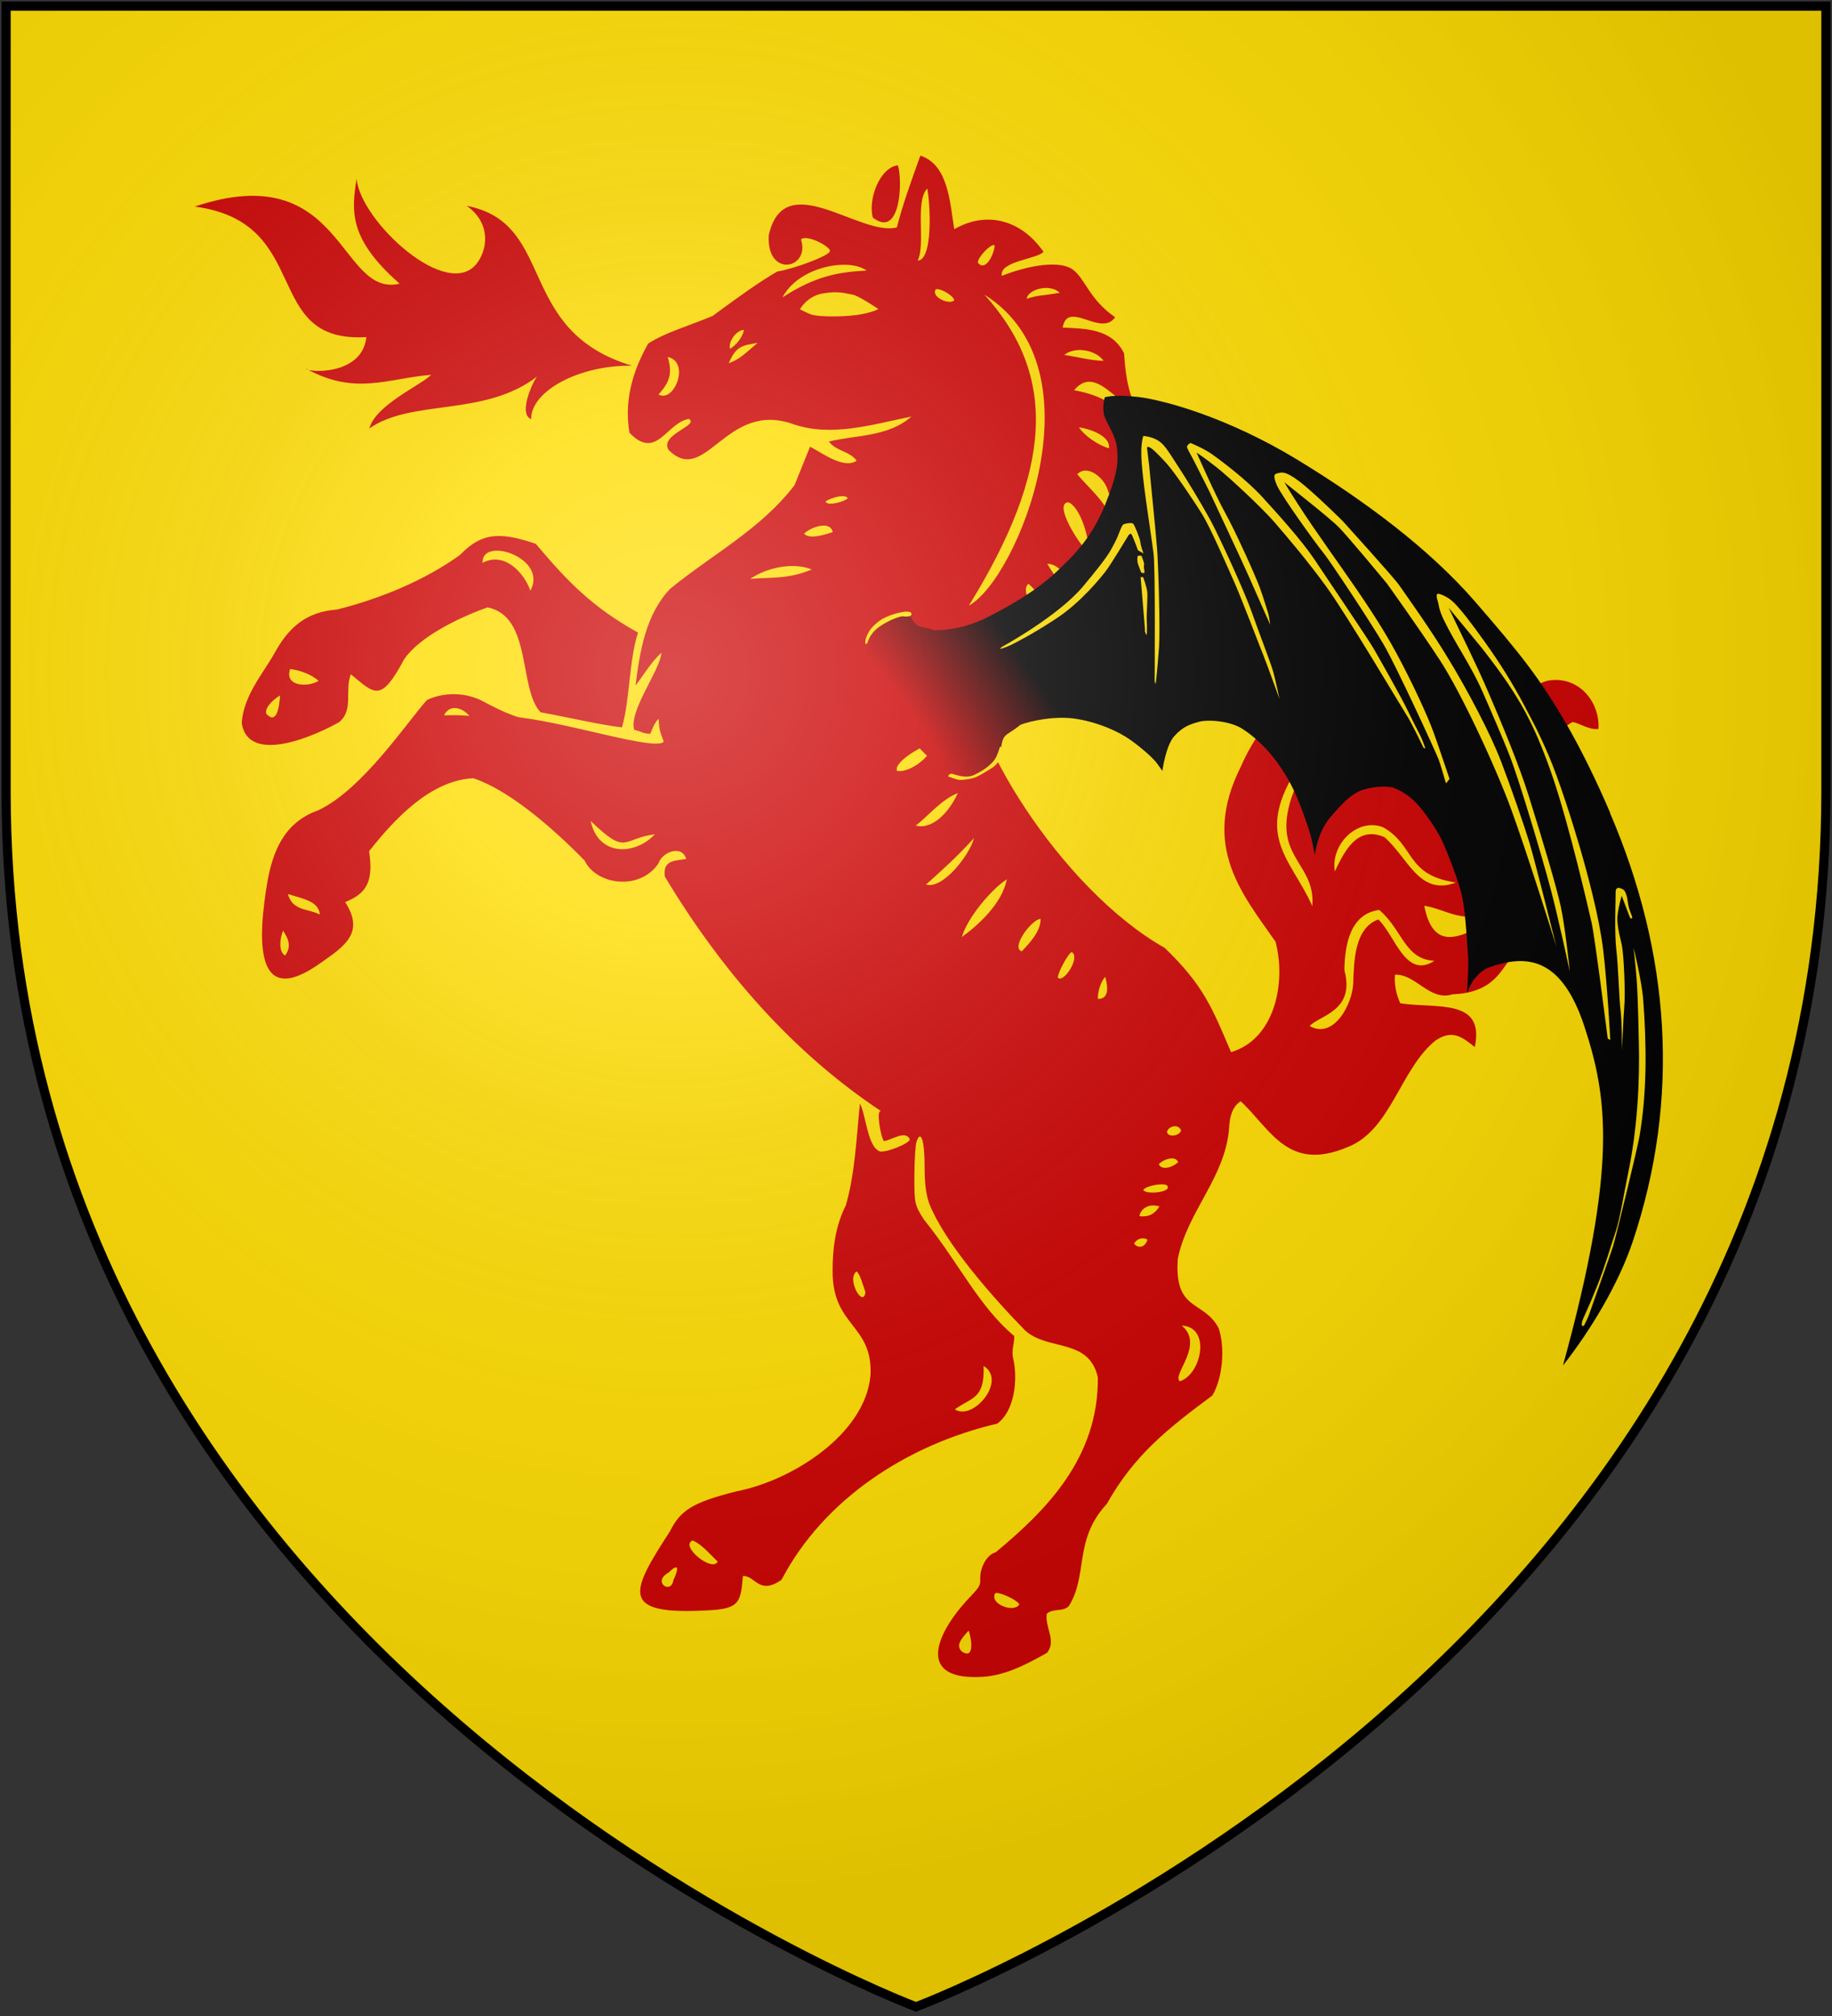 <?xml version="1.0" encoding="UTF-8"?>
<svg xmlns="http://www.w3.org/2000/svg" xmlns:xlink="http://www.w3.org/1999/xlink" width="600" height="660">
<rect width="100%" height="100%" fill="#333333" stroke="none"/>
<defs>
  <radialGradient id="rg" gradientUnits="userSpaceOnUse" cx="220" cy="220" r="405">
    <stop style="stop-color:#fff;stop-opacity:.3" offset="0"/>
    <stop style="stop-color:#fff;stop-opacity:.2" offset=".2"/>
    <stop style="stop-color:#666;stop-opacity:.1" offset=".6"/>
    <stop style="stop-color:#000;stop-opacity:.13" offset="1"/>
  </radialGradient>
  <linearGradient id="lg">
    <stop style="stop-color:#cc0000;stop-opacity:1" offset="0"/>
    <stop offset="0.15" style="stop-color:#cc0000;stop-opacity:1"/>
    <stop style="stop-color:#000000;stop-opacity:1" offset="1"/>
  </linearGradient>
  <radialGradient xlink:href="#lg" id="gradwing" cx="302.513" cy="288.247" fx="302.513" fy="288.247" r="113.024" gradientTransform="matrix(0.342,-0.241,1.094,1.552,-127.802,-139.528)" gradientUnits="userSpaceOnUse" />
  <path id="shield" d="m2,2v257c0,286 298,398 298,398c0,0 298-112 298-398V2z"/>
</defs>
<use id="background" xlink:href="#shield" fill="#fd0"/>
<path fill="#c00" d="m 301.427,50.949 c -2.824,7.863 -5.786,15.974 -7.693,23.498 -12.082,3.146 -36.903,-20.142 -41.959,2.592 -0.788,14.113 13.735,11.015 10.549,1.334 1.931,-1.751 9.51,2.282 9.51,3.775 -10e-6,1.565 -12.244,5.993 -17.24,6.73 -6.061,3.46 -13.606,8.979 -21.191,14.543 -7.96,3.366 -15.338,5.329 -21.131,9.074 -3.749,6.675 -8.268,17.108 -6.096,29.199 8.845,9.238 12.12,-3.371 19.441,-4.551 3.592,2.149 -9.781,5.093 -6.627,10.168 12.113,12.098 18.652,-16.211 40.635,-8.512 12.539,4.392 25.759,0.239 38.865,-2.432 -7.553,6.718 -18.31,6.03 -27.01,8.18 2.195,3.142 6.846,3.083 9.068,6.297 -4.255,2.76 -10.998,-2.378 -15.244,-4.613 l -5.088,12.607 c -11.193,14.582 -26.99,22.645 -40.754,33.943 -7.932,8.366 -9.888,20.206 -11.316,31.66 2.586,-3.385 5.346,-8.02 8.467,-10.697 -0.351,5.552 -10.734,19.028 -8.922,25.168 2.861,0.712 2.872,1.313 5.316,1.285 0.993,-2.635 1.758,-4.075 2.744,-4.836 0.012,4.107 0.945,5.252 1.623,7.488 -2.892,2.961 -29.844,-5.895 -47.629,-8.064 -6.556,-2.064 -12.062,-5.779 -13.893,-6.213 -5.105,-1.994 -11.376,-1.667 -16.025,0.602 -6.09,6.676 -21.205,29.512 -35.721,36.15 -11.227,4.013 -14.681,13.603 -16.451,22.854 -3.245,19.039 -4.648,42.988 17.648,26.867 7.477,-5.262 14.25,-9.68 7.746,-19.701 6.108,-2.616 9.561,-5.694 7.836,-16.678 8.472,-10.739 20.243,-23.247 34.139,-23.887 11.75,3.886 26.041,16.31 36.43,26.926 3.77,7.943 17.992,10.104 24.193,0.971 1.144,-3.738 7.732,-6.268 9.086,-1.463 -4.204,0.61 -7.682,0.508 -6.986,5.777 18.741,31.204 42.267,57.856 70.855,76.803 -1.799,-0.93 -0.162,8.633 0.91,9.787 2.653,-0.405 6.998,-3.69 8.463,-0.602 0,1.305 -7.44,4.344 -9.76,3.986 -4.097,-1.441 -4.479,-11.465 -6.574,-15.732 -1.136,10.879 -1.599,23.094 -4.648,33.457 -3.329,6.497 -4.335,13.953 -4.301,21.307 -0.154,18.468 13.249,17.439 12.398,34.287 -1.717,19.336 -25.836,34.507 -43.982,37.971 -14.091,3.585 -18.191,6.05 -21.672,13.029 -12.884,19.91 -16.882,27.585 12.463,25.908 10.547,-0.464 10.675,-2.906 11.402,-11.225 4.117,-0.244 5.213,6.471 12.668,1.207 13.778,-26.344 41.13,-44.205 70.611,-51.094 5.796,-4.131 6.789,-14.666 5.281,-21.176 -0.747,-2.724 0.373,-4.844 0.314,-7.508 -11.619,-9.712 -18.269,-24.139 -29.545,-38.092 -3.06,-4.746 -3.203,-5.39 -3.16,-14.352 0.025,-5.161 0.35,-10.236 0.721,-11.275 1.416,-3.971 2.623,-0.25 2.623,8.082 0,5.186 0.364,8.862 1.457,12.115 5.172,13.236 21.579,31.619 31.48,41.695 7.473,6.808 20.9,2.365 23.809,15.379 0.225,26.438 -17.016,43.602 -33.51,57.279 -2.775,0.645 -5.268,5.057 -5.012,9.055 0.137,2.129 -1.127,3.146 -4.545,6.826 -10.625,11.775 -15.846,26.116 5.244,24.861 7.544,-0.439 14.605,-4.159 21.184,-7.877 3.171,-3.904 -0.775,-8.396 -0.1,-12.793 2.085,-1.843 5.132,-0.504 7.209,-2.461 6.428,-10.194 1.492,-21.697 12.479,-33.514 8.983,-16.01 19.88,-24.579 34.545,-35.457 3.449,-5.804 4.201,-15.678 2.07,-22.059 -4.976,-9.364 -14.626,-5.227 -13.381,-22.75 3.178,-15.526 15.473,-26.472 16.795,-42.6 0.152,-3.424 0.859,-7.117 3.815,-8.924 9.784,9.131 15.446,23.267 34.914,15.037 14.293,-5.436 17.331,-25.684 28.898,-34.934 5.525,-3.758 8.845,-1.047 12.842,2.154 3.372,-16.104 -12.467,-12.523 -24.387,-14.328 -1.346,-2.834 -2.038,-6.205 -1.746,-9.375 6.907,-0.239 11.318,8.816 18.836,6.432 20.094,-0.685 15.794,-17.768 25.201,-11.82 2.211,-11.983 -9.398,-15.042 -17.684,-9.555 -7.174,3.5 -14.221,5.508 -16.777,-7.625 7.586,1.21 12.852,6.404 22.697,1.633 9.611,-1.312 12.901,-14.524 16.684,-20.346 2.79,-0.569 4.658,1.828 7.354,1.9 1.884,-5.854 -2.801,-13.094 -8.561,-12.834 -7.482,0.346 -12.408,8.715 -20.016,11.021 -6.581,2.122 -14.988,-1.449 -14.547,-12.822 5.705,1.61 14.641,8.9 28.377,-3.717 9.119,-7.986 7.477,-20.169 16.627,-24.982 2.762,0.586 5.358,2.619 8.428,2.279 0.595,-7.941 -5.418,-16.707 -15.092,-16.014 -10.151,0.661 -13.266,16.918 -25.906,11.822 -23.296,-15.505 -59.423,-21.603 -76.102,16.51 -13.164,26.148 0.539,41.76 11.365,57.344 3.569,13.653 -0.386,31.973 -14.582,36.123 -6.196,-14.47 -8.951,-21.823 -21.729,-34.121 -34.192,-19.302 -66.267,-71.675 -63.861,-92.463 7.173,-4.7 13.207,4.719 2.021,6.49 18.418,14.753 26.31,-10.713 15.754,-19.355 7.154,-3.999 5.257,14.727 9.641,16.709 3.057,-2.677 4.331,-8.22 7.088,-11.449 3.32,-10.073 -3.842,-16.908 -9.127,-25.691 7.777,0.104 9.476,16.597 19.236,11.498 -2.766,-8.13 -0.185,-14.687 3.088,-21.936 -1.293,-8.442 -7.662,-13.166 -12.473,-18.84 3.263,-3.496 8.981,1.204 10.027,5.346 1.436,4.427 7.249,9.815 11.781,7.176 -5.588,-5.703 0.418,-11.928 -0.455,-22.266 -4.963,-11.249 -11.702,-15.868 -22.389,-17.777 7.226,-8.792 14.624,6.142 19.986,5.125 -2.588,-5.547 -3.178,-11.09 -3.621,-17.203 -4.078,-8.28 -12.953,-8.058 -20.121,-8.443 1.635,-9.235 12.579,3.26 17.186,-3.379 -8.526,-5.861 -9.801,-12.707 -13.91,-15.645 -4.109,-2.937 -13.789,-1.597 -23.211,2.09 -0.832,-4.809 11.295,-5.401 13.686,-7.834 -6.991,-10.116 -18.197,-13.756 -29.252,-7.445 -1.396,-8.648 -1.918,-21.126 -11.098,-24.08 z m -7.352,3.162 c -5.965,0.714 -9.825,11.126 -8.23,17.115 9.184,7.138 9.812,-12.139 8.23,-17.115 z m 9.615,7.611 c 1.009,5.152 1.927,23.383 -3.133,23.605 2.685,-5.433 -1.005,-19.29 3.133,-23.605 z m 21.865,18.529 c 0.083,0.019 0.153,0.057 0.209,0.117 -0.153,2.809 -3.027,8.825 -5.521,5.607 0,-1.768 4.062,-6.002 5.312,-5.725 z M 275.927,86.688 c 3.229,-0.071 6.087,0.559 7.908,1.893 -9.166,0.46 -16.764,1.759 -27.561,8.775 3.643,-6.956 12.548,-10.512 19.652,-10.668 z m 67.004,7.586 c 1.501,0.058 2.995,0.521 4.172,1.572 -5.758,1.034 -7.226,0.722 -10.818,1.979 0.017,-1.847 3.345,-3.679 6.646,-3.551 z m -35.922,0.385 c 1.7,0.053 5.488,2.353 5.488,3.699 -1.678,1.535 -7.55,-1.128 -6.072,-3.576 0.14,-0.093 0.341,-0.131 0.584,-0.123 z m -34.26,1.037 c 3.044,-0.114 4.975,0.517 6.434,0.756 1.967,0.278 8.5,4.715 8.5,4.715 0,0 -1.811,1.183 -7.166,1.971 -5.363,0.704 -13.028,0.577 -14.977,-0.221 -1.974,-0.816 -3.11,-1.433 -3.537,-1.666 -0.001,0.002 -0.025,0.041 -0.025,0.041 l -0.018,-0.062 c 0.007,0.004 0.035,0.017 0.043,0.021 0.066,-0.124 2.284,-4.212 7.309,-5.15 1.286,-0.246 2.423,-0.366 3.438,-0.404 z m 49.66,0.764 c 39.192,24.649 10.509,93.46 -5.07,101.775 27.285,-44.208 29.273,-75.022 5.07,-101.775 z m -78.734,11.547 c -0.567,2.521 -2.421,4.836 -4.588,6.201 -0.661,-2.242 2.05,-6.192 4.588,-6.201 z m 4.438,4.246 c -4.37,3.705 -5.886,5.39 -9.457,6.648 2.468,-5.492 3.986,-5.721 9.457,-6.648 z m 105.309,2.34 c 3.045,-0.072 6.309,1.185 8,3.533 -3.517,0.048 -9.826,-1.55 -12.859,-1.918 1.285,-1.051 3.032,-1.572 4.859,-1.615 z m -134.738,2.271 c 7.488,1.657 2.113,15.169 -3.004,12.287 3.61,-4.045 4.648,-6.813 3.004,-12.287 z m 134.688,23.025 c 3.244,0.45 10.382,2.683 9.816,6.873 -3.811,-1.072 -8.35,-4.445 -9.816,-6.873 z m -77.551,22.543 c 0.867,-0.022 1.563,0.167 1.824,0.703 -1.053,1.082 -6.664,2.721 -7.262,1.043 0.787,-0.627 3.529,-1.697 5.438,-1.746 z m 74.066,2.006 c 4.043,1.521 7.13,12.55 6.637,16.518 -2.997,-2.486 -11.694,-16.166 -6.637,-16.518 z m -79.996,7.635 c 1.386,0.037 2.516,0.619 2.848,2.119 -2.725,0.897 -7.616,2.48 -9.41,0.523 1.232,-1.25 4.253,-2.704 6.562,-2.643 z m -107.076,3.4 c -4.498,0.147 -8.133,2.033 -12.17,6.205 -11.718,8.462 -26.425,14.411 -40.283,17.877 -10.165,0.723 -15.951,5.985 -20.549,14.439 -3.734,6.593 -10.064,13.769 -10.648,22.715 2.251,14.347 25.595,3.39 31.986,-0.357 4.722,-3.971 1.679,-10.352 3.762,-15.611 7.965,6.637 9.843,9.28 17.449,-4.9 4.944,-7.288 17.681,-13.569 27.309,-16.996 14.72,2.937 10.042,26.671 17.389,34.348 10.239,1.881 19.957,4.213 26.648,4.932 2.626,-9.129 2.228,-21.524 5.246,-31.033 -15.265,-8.458 -23.455,-17.165 -33.484,-29.062 -5.135,-1.731 -9.156,-2.669 -12.654,-2.555 z m -0.115,4.797 c 5.963,-0.031 15.072,5.703 10.99,13.094 -1.903,-5.606 -8.378,-12.983 -15.637,-9.092 -0.124,-2.783 1.936,-3.988 4.646,-4.002 z m 97.357,5.033 c 2.123,0.053 4.101,0.43 5.775,1.145 -7.615,3.164 -13.112,2.517 -20.131,3.055 4.323,-2.862 9.686,-4.315 14.355,-4.199 z m 76.785,5.809 c 2.458,2.218 5.053,5.398 6.639,8.223 -1.581,4.756 -10.218,-5.21 -6.639,-8.223 z m -10.881,15.568 c 1.006,-0.191 3.623,4.174 3.623,5.791 -1.687,-1.23 -4.194,-2.736 -3.801,-5.689 0.051,-0.055 0.111,-0.089 0.178,-0.102 z M 95.025,219.037 c 3.072,0.324 6.938,1.742 9.311,3.838 -3.194,2.133 -11.32,2.05 -9.311,-3.838 z m -3.299,8.629 c -0.271,4.124 -1.179,9.651 -4.498,6.02 -0.589,-1.654 1.556,-4.236 4.498,-6.02 z m 57.193,4.137 c 1.743,0.002 3.6,1.118 4.795,2.562 -3.423,-0.277 -5.82,-0.258 -8.291,-0.178 0.853,-1.715 2.14,-2.387 3.496,-2.385 z m 296.24,4.582 c 9.828,1.246 24.452,5.889 29.883,6.924 -16.665,3.17 -28.805,-13.568 -46.66,8.064 -3.134,3.726 -5.22,8.036 -6.396,13.316 -3.715,16.353 8.905,18.558 7.809,31.938 -7.341,-16.376 -20.424,-23.433 -2.512,-48.625 5.755,-5.92 10.445,-8.255 17.877,-11.617 z m -139.801,7.064 c 0.159,-0.002 0.28,0.021 0.361,0.074 -0.946,4.609 -8.116,9.627 -11.939,8.844 -1.305,-2.948 9.193,-8.882 11.578,-8.918 z m 8.35,16.186 c -2.813,6.216 -8.275,12.08 -13.797,10.65 4.051,-3.071 8.331,-8.499 13.797,-10.65 z m -120.266,9.123 c 12.029,11.623 10.182,5.737 21.025,4.375 -6.302,6.79 -18.427,7.492 -21.025,-4.375 z m 255.633,1.385 c 1.284,-0.033 2.593,0.181 3.885,0.684 10.603,5.962 7.241,15.659 23.852,18.088 -11.898,4.61 -15.616,-8.022 -23.373,-14.842 -8.271,-3.537 -12.527,3.045 -16.264,11.246 -1.234,-7.649 4.966,-14.999 11.9,-15.176 z m -130.084,4.256 c -1.463,5.688 -10.379,16.893 -15.686,15.166 5.363,-4.822 9.646,-8.583 15.686,-15.166 z m 10.74,13.463 c -1.468,8.054 -9.738,15.324 -14.723,18.896 1.842,-6.267 9.51,-15.491 14.723,-18.896 z m -235.449,4.832 c 5.756,1.735 9.983,2.476 10.496,6.715 -4.152,-2.109 -8.884,-1.077 -10.496,-6.715 z m 357.42,5.201 c 7.656,6.447 8.309,16.201 18.08,16.656 -9.473,6.163 -12.833,-8.338 -18.365,-13.527 -7.753,2.79 -7.978,13.443 -8.213,20.838 -0.293,7.133 -6.538,18.494 -14.277,14.037 3.385,-3.599 14.969,-4.88 11.373,-18.314 0.154,-8.49 1.95,-18.406 11.402,-19.689 z m -110.9,2.932 c 0.106,4.011 -3.628,7.962 -6.164,10.623 -3.745,-1.195 3.35,-10.573 6.164,-10.623 z m -248.084,3.846 c 1.715,2.669 2.871,5.16 0.645,8.168 -2.212,-1.339 -1.728,-5.623 -0.645,-8.168 z m 258.266,7.027 c 3.003,1.48 -2.57,10.356 -4.553,8.352 0.11,-1.845 3.446,-7.964 4.553,-8.352 z m 10.99,8.09 c 1.088,3.965 1.002,7.285 -2.402,7.254 -0.073,-2.61 1.027,-5.779 2.402,-7.254 z m 22.918,48.92 c 0.831,0.026 1.6,0.46 1.92,1.389 -0.613,2.005 -4.604,2.293 -4.604,0.332 0.444,-1.117 1.615,-1.755 2.684,-1.721 z m -1.07,10.525 c 0.896,0.009 1.667,0.353 2.047,1.215 -1.553,1.579 -5.337,2.968 -6.352,0.67 0.97,-0.987 2.812,-1.9 4.305,-1.885 z m -3.461,8.5 c 0.788,-0.013 1.446,0.081 1.801,0.316 2.064,2.164 -6.247,3.164 -7.699,1.643 0,-0.934 3.534,-1.922 5.898,-1.959 z m -2.471,6.9 c 0.582,0.014 1.201,0.109 1.848,0.297 -1.383,2.284 -3.315,3.61 -6.561,3.221 0.367,-2.105 2.192,-3.577 4.713,-3.518 z m -3.502,10.781 c 0.583,0.023 1.096,0.202 1.422,0.418 -0.819,2.765 -3.223,2.908 -4.389,1.295 0.828,-1.358 1.995,-1.751 2.967,-1.713 z m -93.84,10.818 c 1.265,1.124 2.147,4.753 2.904,6.838 -0.752,5.378 -6.355,-4.394 -2.904,-6.838 z m 106.473,17.742 c 9.706,0.396 6.492,16.004 -0.625,18.229 -2.706,-2.084 8.271,-11.974 0.625,-18.229 z m -64.896,13.199 c 7.814,4.761 -3.45,18.175 -9.406,14.227 5.281,-3.915 9.884,-3.207 9.406,-14.227 z m -95.312,57.16 c 2.756,0.96 6.026,4.814 8.23,6.896 -1.662,3.646 -12.506,-5.07 -8.23,-6.896 z m -5.551,8.799 c 0.772,-0.132 0.701,1.111 -0.717,4.166 -0.686,4.909 -7.219,0.601 -1.477,-2.539 0.963,-0.975 1.73,-1.548 2.193,-1.627 z m 105.32,8.387 c 2.019,0.15 7.217,2.732 7.217,3.799 -1.767,2.81 -9.84,-0.203 -7.863,-3.703 0.134,-0.089 0.358,-0.117 0.646,-0.096 z m -9.312,12.297 c 1.129,3.446 1.707,9.444 -2.182,6.918 -2.235,-1.935 -0.264,-4.338 2.182,-6.918 z"/>
<path fill="url(#gradwing)" d="m 527.353,266.108 c -4.259,-9.977 -9.25,-20.18 -13.766,-28.072 -9.031,-15.785 -15.96,-24.363 -30.674,-41.295 -14.731,-16.898 -35.506,-32.59 -58.343,-46.439 -22.866,-13.81 -43.299,-19.262 -51.56,-20.315 -8.251,-0.984 -11.187,0.078 -11.187,0.078 0,0 -1.108,3.72 0.067,6.687 1.213,2.953 3.608,5.983 3.961,10.229 0.348,4.233 0.424,7.554 -3.995,18.477 -4.488,10.933 -10.363,16.596 -16.251,22.103 -5.905,5.5 -14.008,10.351 -22.091,14.459 -8.089,4.053 -14.399,4.243 -17.609,4.308 -3.51,-1.425 -5.542,-0.227 -7.543,-4.173 -2.77,-5.351 -27.626,6.013 -5.686,33.071 21.497,26.51 26.006,20.868 34.88,12.551 0.813,-8.485 1.12,-6.001 6.665,-10.5 3.295,-1.264 11.598,-3.129 18.663,-1.874 7.119,1.206 13.491,4.096 17.334,6.819 3.778,2.703 7.253,5.805 8.527,7.451 1.271,1.676 1.941,2.733 1.941,2.733 0,0 1.087,-8.245 3.9,-11.399 2.815,-3.111 5.049,-3.877 8.217,-4.734 3.169,-0.815 10.33,-0.172 14.208,2.408 3.898,2.516 7.939,6.264 11.402,11.088 3.462,4.781 5.507,9.078 7.056,12.92 1.562,3.837 3.663,10.005 4.032,11.82 l 1.145,5.359 c 0,0 0.769,-7.25 4.945,-12.182 4.215,-4.946 7.172,-8.022 11.075,-9.203 3.889,-1.219 8.522,-1.178 10.087,-0.445 1.59,0.724 5.249,2.142 9.309,7.457 4.085,5.306 5.654,8.447 6.688,10.744 1.069,2.356 5.245,12.622 6.239,17.921 1.058,5.318 1.478,14.736 1.778,18.236 0.287,3.505 -0.144,10.531 -0.262,11.642 -0.05,1.057 -0.027,1.121 -0.027,1.121 0,0 1.913,-6.639 7.617,-8.604 11.728,-4.041 23.287,-3.48 30.837,19.553 7.55,23.034 10.925,45.718 -7.043,110.948 9.211,-11.772 18.201,-26.725 22.849,-40.589 15.718,-46.892 12.294,-94.391 -7.452,-140.348"/>
<path fill="#fd0" d="m 284.089,210.5 c 0,0 0.521,-2.83 3.744,-5.209 3.204,-2.314 7.214,-3.678 7.96,-3.53 0.777,0.152 2.235,0.115 2.51,-0.244 0.309,-0.343 0.57,-1.217 -1.158,-1.284 -1.788,-0.075 -6.693,1.209 -9.065,2.991 -2.365,1.722 -3.456,3.213 -4.234,5.054 -0.744,1.814 -0.345,2.636 -0.345,2.636 z m 26.359,43.65 c 0,0 0.526,-0.941 1.284,-0.84 0.758,0.101 4.42,1.764 7.275,0.399 2.894,-1.336 6.221,-3.55 7.334,-6.06 1.096,-2.475 0.991,-3.245 1.356,-3.233 0.378,0.008 0.934,1.784 0.403,2.828 -0.54,1.061 -1.19,2.855 -3.133,4.107 -1.905,1.238 -4.919,3.079 -6.315,3.411 -1.386,0.357 -3.531,0.614 -4.417,0.559 -0.89,-0.067 -3.782,-1.157 -3.782,-1.157 m 63.324,-106.497 c 0.098,-3.557 0.669,-4.933 0.669,-4.933 0,0 2.402,0.098 4.62,1.359 2.196,1.284 3.293,3.196 6.439,8.062 3.193,4.835 7.648,12.2 10.834,17.976 3.136,5.794 11.319,23.704 13.523,29.993 2.199,6.277 6.301,16.816 7.166,19.924 0.835,3.104 2.004,8.729 2.004,8.729 0,0 -4.096,-11.321 -5.178,-14.032 -1.12,-2.698 -7.559,-19.695 -9.886,-24.77 -2.258,-5.043 -7.6,-17.414 -10.428,-21.919 -2.845,-4.513 -8.71,-13.303 -11.634,-16.517 -2.942,-3.265 -4.674,-4.66 -4.674,-4.66 0,0 -1.082,-0.677 -1.235,-0.621 -0.179,0.065 -0.346,0.241 -0.346,0.241 l 0.727,6.117 c -0.008,0.378 2.224,22.102 2.57,26.927 0.397,4.807 1.053,25.888 0.658,32.136 -0.415,6.313 -1.104,12.307 -1.104,12.307 l -0.346,-0.957 c 0,0 0.272,-36.586 -0.35,-41.774 -1.059,-8.392 -4.208,-26.709 -4.01,-33.58 m 22.645,13.919 c 0,0 -3.473,-6.927 -5.195,-10.288 -1.727,-3.417 -2.611,-4.583 -2.479,-5.136 0.093,-0.539 1.095,-1.161 1.095,-1.161 0,0 4.355,1.744 7.175,3.755 2.842,2.031 11.171,8.255 16.307,13.874 5.145,5.644 12.689,13.927 17.025,20.326 4.272,6.422 17.133,25.41 19.302,29.013 2.075,3.579 8.866,15.527 11.37,20.654 2.523,5.178 3.178,6.269 4.106,8.156 0.916,1.934 1.688,4.268 1.688,4.268 l -0.607,-0.242 c 0,0 -4.117,-8.585 -5.669,-10.881 -1.497,-2.302 -19.445,-32.599 -26.266,-41.995 -6.85,-9.357 -13.28,-16.758 -16.9,-20.977 -3.655,-4.278 -14.832,-14.783 -19.106,-18.1 -4.301,-3.351 -6.388,-4.689 -6.388,-4.689 0,0 6.03,13.753 9.373,19.76 3.355,6.003 10.018,20.826 11.357,24.527 1.339,3.701 2.483,7.661 2.7,8.26 0.212,0.587 0.69,3.821 0.69,3.821 0,0 -5.104,-11.432 -6.837,-15.424 -1.765,-4.081 -12.773,-27.522 -12.773,-27.522 m 21.857,-2.539 c -1.589,-3.712 -0.778,-3.904 0.264,-4.137 1.09,-0.178 2.091,-1.002 6.896,2.585 4.772,3.614 14.333,13.087 14.333,13.087 0,0 16.697,18.423 18.44,20.925 1.721,2.524 10.024,13.982 16.197,24.219 6.205,10.168 13.732,24.389 17.256,33.651 3.524,9.261 7.389,20.42 9.247,26.474 1.841,6.045 8.826,34.045 8.826,34.045 l -1.777,-5.708 c 0,0 -7.829,-24.909 -12.821,-38.705 -5.01,-13.848 -16.598,-38.811 -23.671,-49.545 -7.031,-10.735 -17.259,-24.961 -17.259,-24.961 0,0 -12.744,-15.394 -15.823,-18.48 -3.049,-3.082 -17.738,-14.597 -17.738,-14.597 11.359,19.027 26.562,37.111 36.669,55.869 5.546,10.262 10.327,20.801 12.211,26.008 1.893,5.233 5.222,15.229 5.222,15.229 l -1.161,1.459 c 0,0 -1.695,-5.882 -2.365,-7.732 -0.67,-1.851 -13.679,-30.225 -17.998,-37.655 -4.305,-7.391 -17.694,-27.56 -19.692,-29.969 -3.027,-3.74 -13.791,-18.768 -15.241,-22.097 m 54.569,43.907 c -1.722,-3.563 -1.616,-5.145 -1.981,-6.154 -0.356,-0.983 -0.49,-2.031 -0.119,-2.324 0.288,-0.321 3.398,0.734 5.611,3.022 2.213,2.288 5.123,5.941 10.078,12.894 4.977,6.975 9.008,13.527 12.236,19.576 3.212,6.084 5.114,9.466 8.486,17.31 3.394,7.865 7.801,21.758 10.32,30.358 2.486,8.627 6.198,22.237 7.57,33.287 1.346,11.06 2.341,29.608 2.341,29.608 l -0.846,-0.502 c 0,0 -4.205,-33.162 -5.255,-37.82 -1.055,-4.67 -7.232,-31.475 -12.686,-47.587 -5.502,-16.123 -9.889,-23.341 -13.576,-29.064 -3.648,-5.695 -9.704,-13.376 -9.704,-13.376 -3.632,-4.373 -7.222,-8.789 -10.871,-13.17 4.336,9.112 8.902,18.141 12.909,27.458 4.309,9.915 10.166,24.106 13.25,33.946 4.756,15.138 9.028,29.498 10.531,36.286 1.5,6.818 2.992,21.434 2.992,21.434 0,0 -3.826,-17.913 -6.34,-27.295 -2.508,-9.485 -9.93,-34.425 -13.173,-42.908 -2.344,-6.08 -6.843,-16.36 -9.199,-21.714 -3.726,-8.423 -8.719,-15.32 -12.574,-23.264 m 56.266,91.718 c 0,0 -0.383,11.108 0.241,16.223 0.637,5.11 0.918,16.339 1.383,19.779 0.478,3.435 0.466,13.255 0.466,13.255 0,0 0.429,-10.302 0.772,-14.54 0.394,-4.256 -0.147,-16.762 -0.832,-20.05 -0.744,-3.253 -1.791,-7.103 -1.338,-10.081 0.414,-2.964 1.308,-5.958 1.308,-5.958 l 2.797,7.331 c 0,0 0.658,0.224 0.666,-0.154 0.066,-0.414 -1.072,-2.643 -1.238,-3.94 l -0.431,-2.587 c -0.089,-0.444 -0.582,-2.286 -1.227,-2.674 -0.65,-0.4 -1.517,-0.721 -1.95,-0.521 -0.419,0.238 -0.591,0.56 -0.595,1.269 0.014,0.717 -0.048,2.659 -0.048,2.659 m 7.621,45.956 c 0,0 -0.232,-14.205 -0.669,-19.72 -0.425,-5.562 -1.03,-10.626 -1.03,-10.626 0,0 2.701,10.815 3.173,17.226 1.088,14.574 1.27,30.038 -1.238,44.528 -0.764,4.39 -7.922,33.754 -8.663,36.014 -0.705,2.319 -5.737,16.336 -6.854,19.512 -1.09,3.209 -1.139,3.404 -2.621,6.408 -0.79,0.482 -1.204,-0.234 -0.197,-2.498 2.841,-6.311 2.018,-4.486 4.532,-10.621 2.522,-6.195 4.465,-13.191 5.953,-17.454 1.479,-4.288 2.881,-13.34 4.183,-19.555 2.885,-13.846 3.82,-29.095 3.447,-43.249 M 328.057,211.825 c 0,0 18.337,-9.955 26.58,-19.764 8.225,-9.818 8.931,-11.459 10.412,-14.304 1.533,-2.864 2.175,-5.838 2.978,-6.129 0.829,-0.3 2.629,-0.634 3.131,-0.123 0.505,0.597 2.189,4.693 2.344,6.08 0.144,1.435 1.01,3.589 1.01,3.589 l -1.812,-1.019 c 0,0 -1.829,-5.054 -2.227,-5.357 -0.394,-0.291 -0.952,0.561 -0.952,0.561 0,0 -6.006,9.967 -7.518,11.813 -1.48,1.892 -8.038,10.096 -16.096,15.35 -7.99,5.244 -12.866,7.643 -14.777,8.623 -1.925,0.942 -3.676,1.33 -3.676,1.33 z m 46.938,-5.783 -1.422,-17.094 0.82,-0.008 c 0,0 1.18,3.181 1.353,4.937 0.169,1.743 -0.271,7.228 -0.179,9.158 0.165,1.932 0.015,4.83 0.015,4.83 l -0.281,-0.259 -0.351,-0.97 z m -1.26,-18.64 -0.995,-2.671 c -0.323,-0.893 -0.348,-2.559 -0.022,-2.734 0.313,-0.171 1.123,-0.089 1.187,0.09 0.069,0.191 0.873,2.253 0.814,2.65 -0.047,0.349 -0.117,0.475 -0.086,1.041 0.043,0.518 0.409,1.728 0.025,1.824 -0.371,0.091 -0.898,-0.209 -0.898,-0.209"/>
<path fill="#c00" d="m 173.99,137.22 c -4.737,-1.786 1.313,-13.806 2.033,-14.041 -17.27,13.409 -40.93,7.276 -55.038,17.052 2.027,-7.64 16.869,-14.126 20.252,-17.533 -13.948,1.105 -25,6.96 -41,-2.035 0.163,1.282 18.382,2.547 19.752,-10.302 C 85.251,112.46 102.965,72.76 63.76,67.635 112.632,51.225 110.857,97.612 130.89,92.876 114.282,78.292 115.06,69.32 116.791,58.545 c 1.147,13.776 30.158,40.747 39.652,27.318 3.222,-4.558 4.36,-12.82 -3.59,-18.477 29.578,5.715 15.727,40.828 54.127,52.342 -17.4,-0.26 -33.189,8.386 -33.016,17.509 z"/>
<use id="shine" xlink:href="#shield" fill="url(#rg)" stroke="#000" stroke-width="3"/>
</svg>